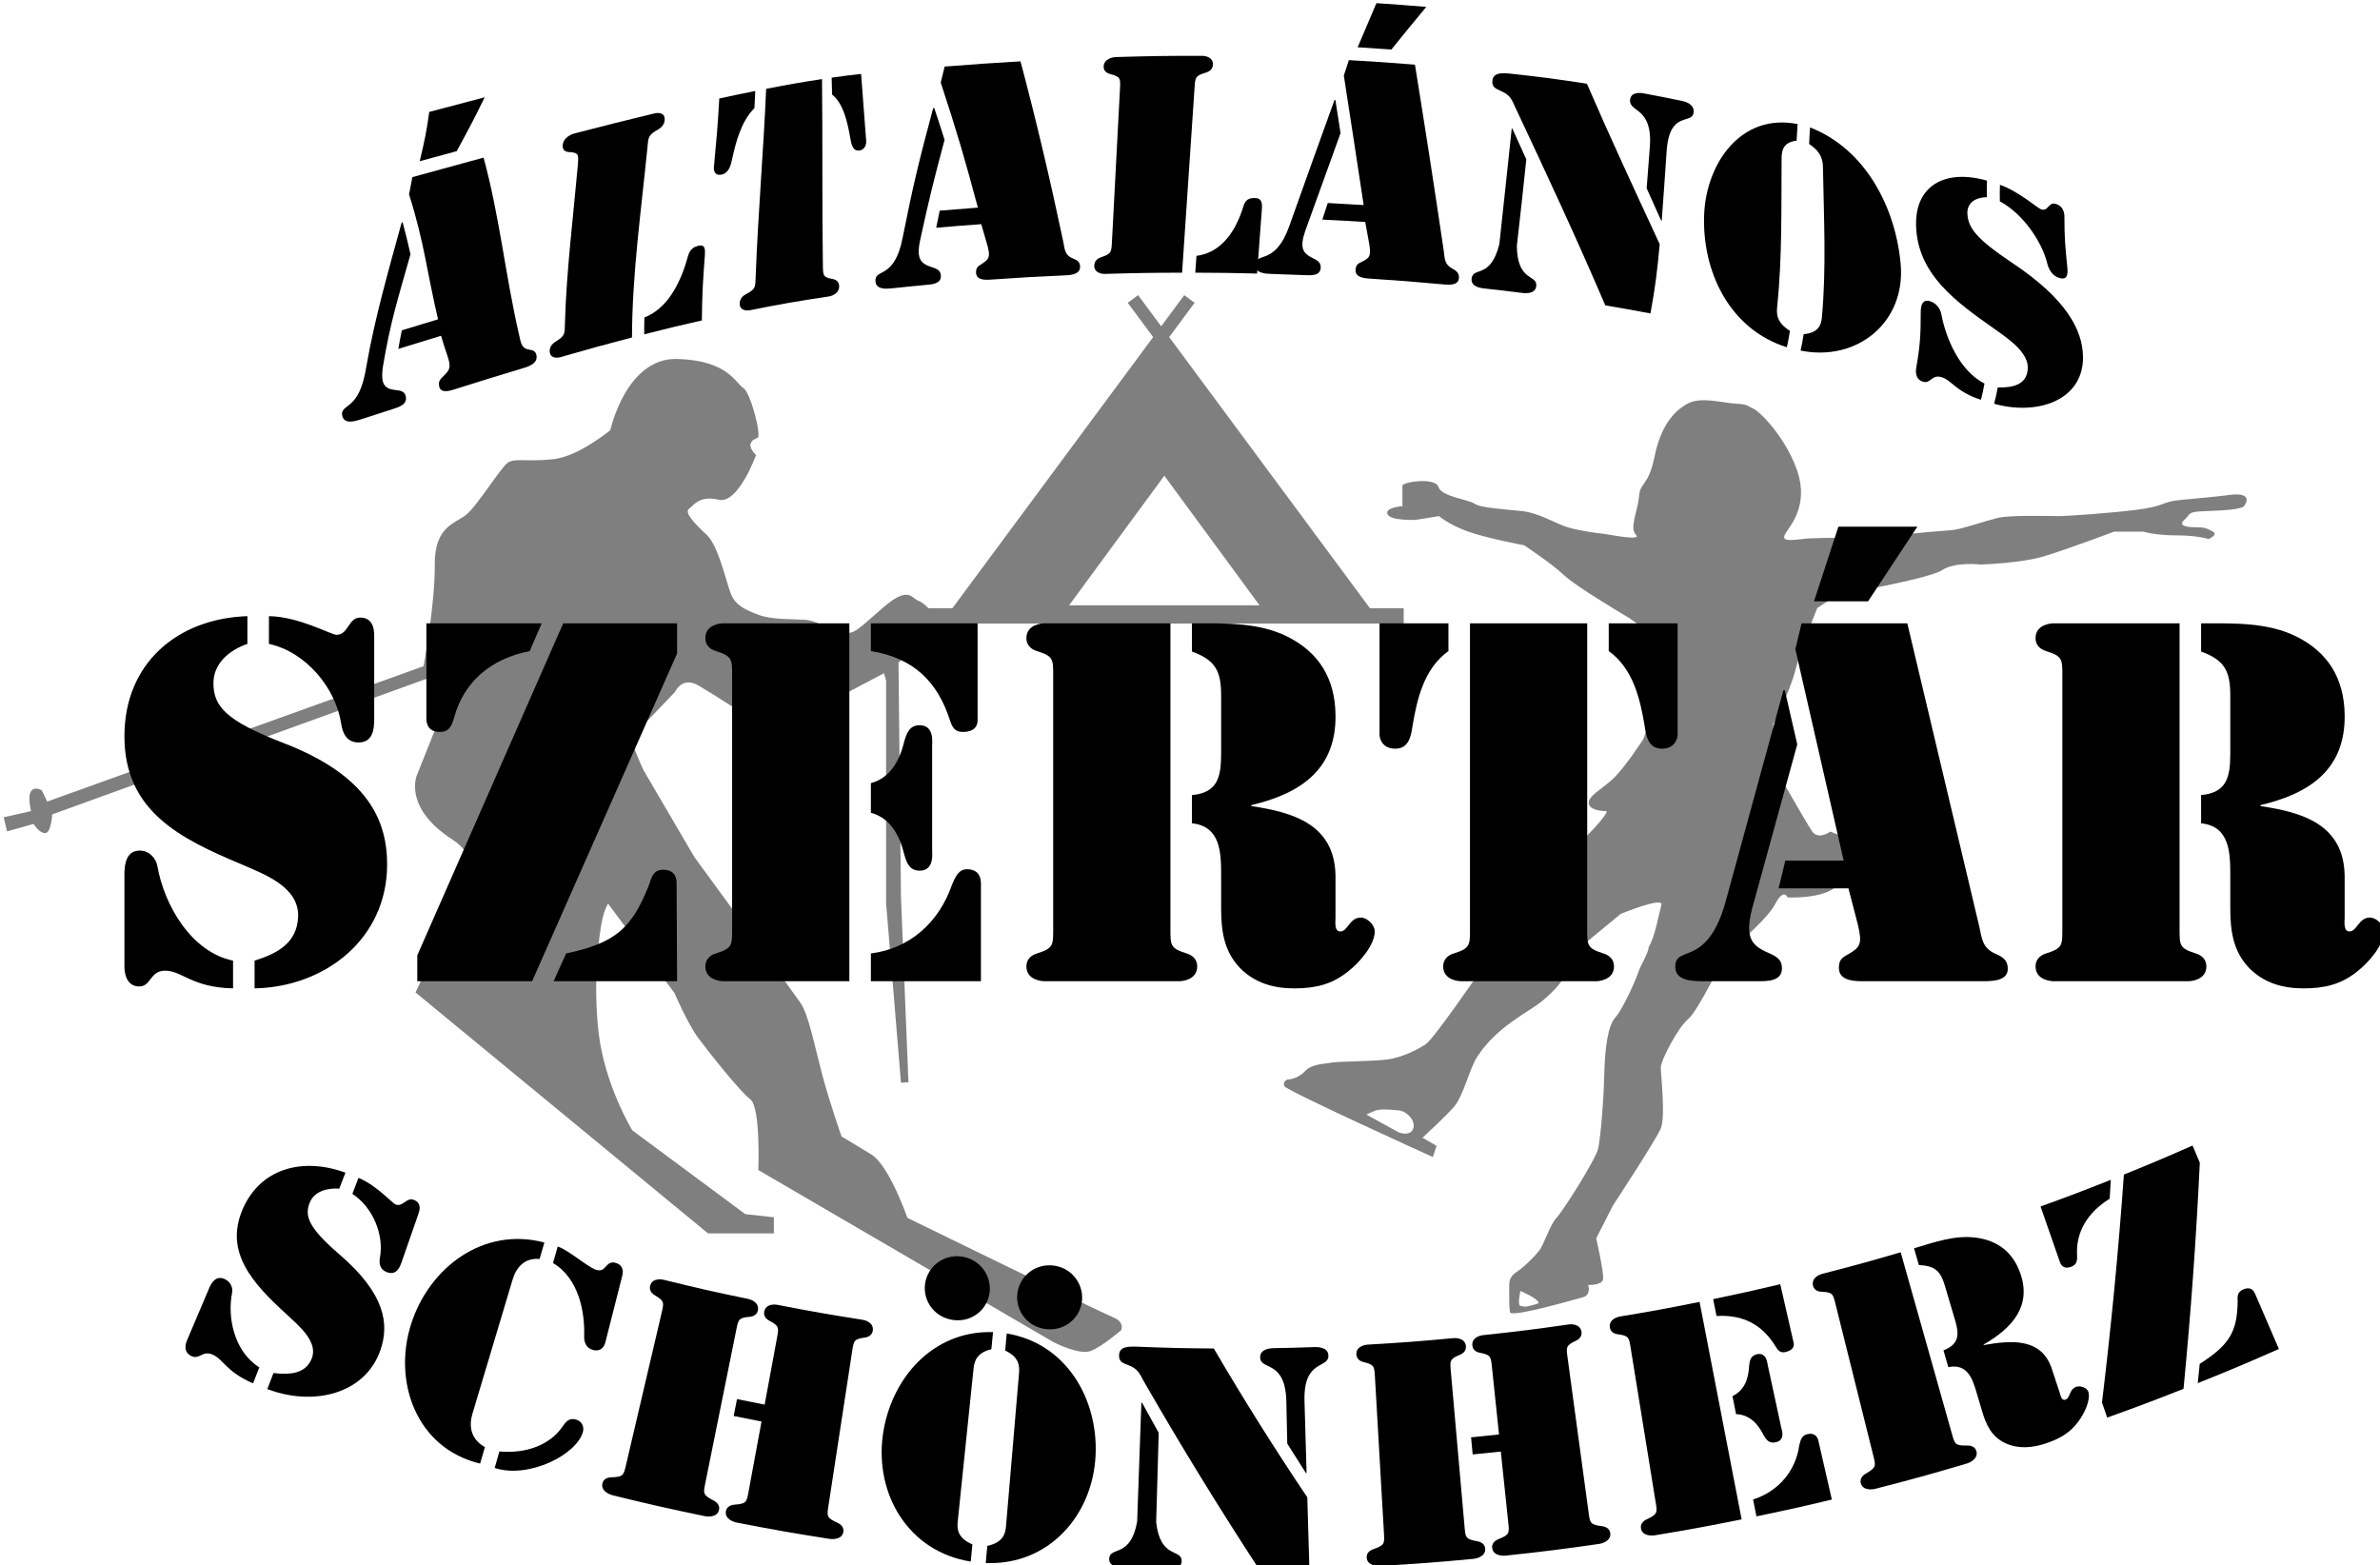 <?xml version="1.0" encoding="UTF-8" standalone="no"?>
<svg width="100%" height="100%" viewBox="0 0 479 315" version="1.1"
    xmlns="http://www.w3.org/2000/svg" xmlns:xlink="http://www.w3.org/1999/xlink"
    xml:space="preserve" xmlns:serif="http://www.serif.com/"
    style="fill-rule:evenodd;clip-rule:evenodd;stroke-linejoin:round;stroke-miterlimit:2;">
    <g id="Általánosszertár" transform="matrix(1,0,0,1,-47,-114)">
        <g transform="matrix(1,0,0,1,354.142,195.663)">
            <path d="M0,181.32C0,181.32 -0.475,181.338 -1.142,181.171C-1.809,181.004 -1.142,178.171 -1.142,178.171C-1.142,178.171 2.233,179.619 2.525,180.504C2.629,180.82 0,181.32 0,181.32M-22.725,145.504C-23.309,147.171 -25.642,146.254 -25.642,146.254L-32.142,142.671C-32.142,142.671 -31.142,142.171 -30.225,141.838C-29.309,141.504 -27.059,141.671 -25.559,141.838C-24.059,142.004 -22.142,143.838 -22.725,145.504M136.733,21.213C140.483,21.088 143.983,20.838 144.483,20.213C144.983,19.588 146.233,17.338 141.483,17.963C136.733,18.588 131.858,18.838 129.983,19.213C128.108,19.588 127.733,20.338 122.733,20.963C117.733,21.588 109.108,22.213 107.233,22.213C105.358,22.213 97.358,21.963 94.858,22.588C92.358,23.213 87.983,24.713 86.233,24.963C84.483,25.213 77.233,25.588 74.108,26.213C70.983,26.838 59.233,26.338 55.483,26.838C51.733,27.338 51.483,26.838 52.358,25.463C53.233,24.088 56.858,19.963 54.608,13.213C52.358,6.463 46.983,1.088 45.733,0.588C44.483,0.088 44.858,-0.287 42.233,-0.412C39.608,-0.537 35.233,-1.912 32.483,-0.412C29.733,1.088 27.108,4.088 25.858,10.213C24.608,16.338 22.983,15.213 22.733,18.213C22.483,21.213 20.733,24.588 22.108,25.963C23.483,27.338 16.483,25.838 15.108,25.713C13.733,25.588 10.483,25.088 8.358,24.463C6.233,23.838 2.608,21.588 -0.767,21.213C-4.142,20.838 -9.142,20.588 -10.392,19.713C-11.642,18.838 -17.017,18.338 -17.642,16.338C-18.267,14.338 -24.892,15.338 -24.892,16.088L-24.892,20.213C-24.892,20.213 -28.517,20.463 -27.892,21.838C-27.267,23.213 -22.142,22.963 -22.142,22.963L-17.517,22.213C-17.517,22.213 -15.517,23.963 -11.642,25.338C-7.767,26.713 -0.392,28.088 -0.392,28.088C-0.392,28.088 5.108,31.713 7.608,34.088C10.108,36.463 20.733,42.713 20.733,42.713L29.733,49.088L23.608,67.088C23.608,67.088 19.733,73.088 17.358,75.213C14.983,77.338 12.608,78.517 12.608,79.927C12.608,81.338 15.108,81.588 16.108,81.588C17.108,81.588 10.858,88.463 9.358,88.838C7.858,89.213 -9.517,114.213 -9.517,114.213C-9.517,114.213 -18.517,127.338 -20.142,128.463C-21.767,129.588 -25.036,131.213 -27.964,131.588C-30.892,131.963 -37.892,131.963 -39.142,132.213C-40.392,132.463 -43.142,132.463 -44.392,133.838C-45.642,135.213 -47.267,135.588 -47.767,135.588C-48.267,135.588 -49.017,136.088 -48.642,136.963C-48.267,137.838 -18.767,151.213 -18.767,151.213L-18.017,148.963L-20.848,147.324C-20.848,147.324 -15.825,142.717 -14.392,140.963C-12.565,138.727 -11.403,133.444 -9.829,131.025C-5.81,124.85 0.438,122.123 3.261,119.791C7.848,116 8.196,113.729 8.196,113.729L12.233,107.9L19.046,102.275C19.046,102.275 27.733,98.713 27.233,100.463C26.733,102.213 25.921,107.025 24.671,108.963C24.671,110.088 22.983,112.713 22.608,113.963C22.233,115.213 19.483,121.463 17.983,123.088C16.483,124.713 15.858,129.213 15.733,134.588C15.608,139.963 14.983,147.463 14.483,149.588C13.983,151.713 7.358,162.213 6.108,163.463C4.858,164.713 3.608,168.838 2.608,170.088C1.608,171.338 -0.517,173.463 -1.892,174.338C-3.267,175.213 -3.392,176.213 -3.392,176.963C-3.392,177.713 -3.486,182.425 -3.142,182.588C-1.777,183.232 9.483,179.963 11.358,179.463C13.233,178.963 12.483,176.963 12.483,176.963C12.483,176.963 15.233,177.088 15.483,175.838C15.733,174.588 14.108,167.588 14.108,167.588L17.483,160.963C17.483,160.963 26.108,147.838 27.108,145.463C28.108,143.088 27.108,134.713 27.108,133.213C27.108,131.713 30.608,125.088 32.608,123.463C34.608,121.838 40.108,110.463 40.108,110.463C40.108,110.463 48.358,103.713 50.108,100.338C51.858,96.963 52.608,98.963 52.608,98.963C52.608,98.963 59.733,99.338 62.483,96.713C65.233,94.088 64.483,86.963 64.483,86.963L61.233,85.713C61.233,85.713 58.858,87.463 57.608,85.713C56.358,83.963 49.733,72.213 49.733,72.213L49.733,64.088C49.733,64.088 52.983,57.963 54.233,53.088C55.483,48.213 58.608,40.713 58.608,40.713L62.608,38.088C62.608,38.088 81.108,34.838 83.733,33.088C86.358,31.338 91.483,31.963 91.483,31.963C91.483,31.963 99.483,31.713 104.108,30.338C108.733,28.963 118.358,25.338 118.358,25.338L124.233,25.338C124.233,25.338 126.483,26.088 130.858,26.088C135.233,26.088 137.358,26.838 137.358,26.838C137.358,26.838 139.358,25.963 138.233,25.338C137.108,24.713 136.608,24.463 134.858,24.463C133.108,24.463 131.108,24.213 132.483,22.963C133.858,21.713 132.983,21.338 136.733,21.213" style="fill:rgb(127,127,127);fill-rule:nonzero;"/>
        </g>
        <g transform="matrix(1,0,0,1,130.625,259.125)">
            <path d="M0,54.625L58.875,103.125L72.125,103.125L72.125,99.875L66.375,99.25L43.625,82.375C43.625,82.375 38.125,73.375 36.875,62.875C35.625,52.375 37,42.875 37.5,40.375C38,37.875 38.75,36.75 38.75,36.75L52.125,54.75C52.125,54.75 54.75,60.875 56.875,63.75C59,66.625 65.25,74.5 67.375,76.125C69.5,77.75 69,90.375 69,90.375L128.375,125C128.375,125 133.625,127.75 136,126.75C138.375,125.75 142,122.625 142,122.625C142,122.625 142.875,121 140.375,120C137.875,119 99,100 99,100C99,100 95.375,89.5 91.75,87.25C88.125,85 85.75,83.625 85.75,83.625C85.75,83.625 83.375,76.875 81.875,71.25C80.375,65.625 79.125,59.125 77.5,56.75C75.875,54.375 56.125,27.375 56.125,27.375L45.875,9.875C45.875,9.875 43,3.75 43.625,3.125C44.25,2.5 52.25,-5.875 52.25,-5.875C52.25,-5.875 53.625,-9.125 57,-7.125C60.375,-5.125 66.75,-1 66.75,-1L83.875,-4.125L94.292,-9.625L94.708,-8.125L94.708,36.625L97.708,72.792L99.208,72.708L97.708,35.542L97.208,-11.792L103.792,-17.292L104.292,-21.458C104.292,-21.458 102.625,-23.708 101.208,-24.208C99.792,-24.708 99.292,-27.375 93.958,-22.708C88.625,-18.042 88.375,-17.625 86.292,-17.708C84.208,-17.792 81.042,-20.208 78.458,-20.375C75.875,-20.542 71.708,-20.375 69.042,-21.375C66.375,-22.375 64.458,-23.296 63.542,-25.419C62.625,-27.542 61.042,-35.208 58.625,-37.458C56.208,-39.708 54.042,-41.958 55.042,-42.708C56.042,-43.458 57.125,-45.458 61.042,-44.542C64.958,-43.625 68.542,-53.542 68.542,-53.542C68.542,-53.542 67.042,-54.958 67.458,-55.875C67.875,-56.792 68.125,-56.542 68.875,-57.042C69.625,-57.542 67.458,-66.125 65.958,-67.042C64.458,-67.958 62.875,-72.625 52.625,-72.875C42.375,-73.125 39.208,-58.542 39.208,-58.542C39.208,-58.542 32.875,-53.292 27.792,-52.708C22.708,-52.125 20.042,-52.958 18.625,-52.042C17.208,-51.125 12.375,-43.208 10.125,-41.458C7.875,-39.708 3.792,-39.125 3.875,-31.375C3.958,-23.625 1.625,-11.042 1.625,-11.042L-74.125,16.208L-75.208,13.958C-75.208,13.958 -76.625,13.042 -77.375,14.125C-78.125,15.208 -77.375,18.125 -77.375,18.125L-82.875,19.375L-82.208,22.208L-76.875,20.708C-76.875,20.708 -75.625,22.708 -74.458,22.542C-73.292,22.375 -73.125,18.792 -73.125,18.792L2.542,-8.625L4.125,-3.792L3.875,1.875L0.292,10.875C0.292,10.875 -2.625,17.375 7.458,23.875C17.542,30.375 4.958,44.042 4.958,44.042L0,54.625Z" style="fill:rgb(127,127,127);fill-rule:nonzero;"/>
        </g>
        <g transform="matrix(1,0,0,1,262.166,177.07)">
            <path d="M0,58.764L19.167,32.676L38.333,58.764L0,58.764ZM60.549,59.347L20.146,4.78L25.256,-2.121L23.175,-3.662L18.535,2.604L18.532,2.6L18.531,2.602L13.889,-3.667L11.808,-2.126L16.92,4.778L-23.485,59.347L-30.28,59.347L-30.28,62.431L67.345,62.431L67.345,59.347L60.549,59.347Z" style="fill:rgb(127,127,127);fill-rule:nonzero;"/>
        </g>
        <g transform="matrix(1,0,0,1,144.547,199.414)">
            <path d="M0,-65.831C-2.074,-61.579 -3.218,-59.405 -5.633,-54.991C-8.58,-54.192 -10.069,-53.786 -13.076,-52.963C-12.101,-57.013 -11.691,-59.006 -11.158,-62.886C-6.62,-64.092 -4.385,-64.683 0,-65.831M-8.777,-17.835C-12.195,-16.792 -13.915,-16.262 -17.38,-15.19C-17.122,-16.678 -16.977,-17.427 -16.668,-18.93C-13.737,-19.825 -12.281,-20.268 -9.386,-21.143C-11.716,-31.1 -12.104,-36.389 -15.219,-46.292C-14.936,-47.687 -14.802,-48.382 -14.556,-49.763C-8.714,-51.377 -5.843,-52.167 -0.225,-53.69C2.996,-41.928 4.19,-29.786 6.948,-17.922C7.298,-16.369 7.401,-15.279 8.983,-15.04C9.775,-14.921 10.394,-14.69 10.451,-13.649C10.536,-12.087 8.575,-11.563 7.532,-11.249C2.067,-9.607 -0.672,-8.754 -6.193,-7.012C-7.302,-6.662 -8.953,-6.258 -9.174,-7.746C-9.311,-8.662 -9.005,-9.059 -8.318,-9.693C-6.95,-11.021 -6.778,-11.489 -7.437,-13.623C-8.009,-15.292 -8.274,-16.136 -8.777,-17.835M-14.932,-34.238C-17.496,-25.153 -18.999,-20.519 -20.459,-11.742C-21.064,-7.842 -19.997,-7.146 -17.907,-6.903C-16.924,-6.791 -16.081,-6.698 -15.866,-5.559C-15.565,-3.964 -17.349,-3.451 -18.474,-3.088C-21.062,-2.254 -22.361,-1.833 -24.973,-0.987C-26.109,-0.619 -28.207,0 -28.64,-1.637C-28.998,-2.992 -27.967,-3.256 -26.838,-4.296C-25.751,-5.299 -24.534,-7.108 -23.811,-11.669C-22.117,-21.428 -19.325,-31.084 -16.71,-40.624C-16.633,-40.646 -16.594,-40.657 -16.517,-40.679C-15.823,-38.116 -15.52,-36.823 -14.932,-34.238" style="fill-rule:nonzero;"/>
        </g>
        <g transform="matrix(1,0,0,1,176.693,144.9)">
            <path d="M0,33.005C4.479,31.225 7.157,26.524 8.76,20.697C9.141,19.318 9.832,18.804 10.979,18.542C12.234,18.255 12.249,19.369 12.165,20.502C11.768,25.796 11.609,28.428 11.567,33.595C6.909,34.648 4.592,35.209 -0.034,36.388C-0.04,35.042 -0.033,34.365 0,33.005M-2.499,37.024C-8.282,38.531 -11.163,39.332 -16.941,41.001C-17.16,41.064 -18.991,41.48 -19.059,39.798C-19.092,38.986 -18.605,38.316 -17.889,37.874C-15.961,36.673 -16.035,36.347 -15.994,34.161C-15.686,23.564 -14.348,12.987 -13.407,2.436C-13.24,0.195 -13.16,-0.183 -15.207,-0.3C-15.967,-0.338 -16.479,-0.739 -16.446,-1.579C-16.379,-3.321 -14.408,-3.952 -14.169,-4.014C-7.408,-5.765 -4.134,-6.591 2.152,-8.103C2.374,-8.156 4.197,-8.475 4.08,-6.74C4.023,-5.903 3.489,-5.245 2.753,-4.833C0.771,-3.707 0.8,-3.358 0.603,-1.127C-0.659,11.569 -2.462,24.241 -2.499,37.024" style="fill-rule:nonzero;"/>
        </g>
        <g transform="matrix(1,0,0,1,221.332,163.198)">
            <path d="M0,-20.771C0.018,-20.538 -0.008,-19.073 -1.407,-18.903C-2.712,-18.744 -3.021,-20.229 -3.217,-21.496C-3.768,-24.541 -4.545,-28.329 -6.867,-30.171C-6.899,-31.531 -6.916,-32.209 -6.953,-33.567C-4.498,-33.918 -3.312,-34.069 -1.027,-34.318C-0.604,-28.903 -0.403,-26.192 0,-20.771M-20.137,-31.317C-15.412,-32.233 -13.157,-32.63 -8.892,-33.28C-8.75,-20.822 -8.899,-8.363 -8.721,4.095C-8.683,6.259 -8.734,6.611 -6.745,6.961C-6.006,7.086 -5.478,7.538 -5.444,8.353C-5.374,10.04 -7.25,10.43 -7.479,10.464C-13.93,11.428 -17.109,11.991 -23.418,13.246C-23.642,13.29 -25.485,13.547 -25.458,11.853C-25.446,11.035 -24.934,10.404 -24.208,10.024C-22.255,8.988 -22.312,8.655 -22.244,6.479C-21.775,-6.134 -20.675,-18.708 -20.137,-31.317M-29.57,-29.37C-26.6,-30.017 -25.149,-30.321 -22.325,-30.886C-22.383,-29.513 -22.417,-28.824 -22.492,-27.446C-25.184,-24.732 -26.217,-20.624 -26.95,-17.348C-27.216,-15.997 -27.61,-14.384 -29.085,-14.064C-30.665,-13.721 -30.687,-15.185 -30.664,-15.426C-30.139,-21.029 -29.875,-23.833 -29.57,-29.37" style="fill-rule:nonzero;"/>
        </g>
        <g transform="matrix(1,0,0,1,244.484,139.562)">
            <path d="M0,19.556C-3.604,19.818 -5.415,19.962 -9.063,20.279C-8.786,18.902 -8.645,18.213 -8.357,16.836C-5.264,16.573 -3.729,16.451 -0.676,16.227C-3.381,6.128 -4.852,1.091 -8.153,-8.952C-7.841,-10.236 -7.683,-10.879 -7.363,-12.163C-1.07,-12.655 1.97,-12.866 7.902,-13.216C11.107,-1.185 13.947,10.942 16.519,23.123C16.822,24.74 16.844,25.843 18.48,26.474C19.299,26.789 19.935,27.173 19.891,28.223C19.824,29.798 17.702,29.825 16.58,29.874C10.701,30.136 7.761,30.305 1.88,30.719C0.7,30.803 -1.015,30.814 -1.045,29.302C-1.063,28.371 -0.712,28.054 0.06,27.589C1.602,26.602 1.848,26.18 1.278,23.949C0.775,22.191 0.52,21.312 0,19.556M-7.377,2.586C-9.565,10.737 -10.574,14.814 -12.335,22.966C-13.074,26.596 -12.122,27.497 -10.024,28.183C-9.037,28.502 -8.181,28.777 -8.121,29.938C-8.036,31.564 -9.928,31.675 -11.109,31.785C-13.825,32.04 -15.208,32.174 -17.891,32.462C-19.058,32.587 -21.152,32.772 -21.287,31.089C-21.398,29.697 -20.402,29.642 -19.229,28.861C-18.098,28.108 -16.651,26.595 -15.835,22.364C-13.755,11.894 -12.485,6.656 -9.667,-3.816C-9.584,-3.823 -9.542,-3.826 -9.459,-3.833C-8.604,-1.268 -8.188,0.016 -7.377,2.586" style="fill-rule:nonzero;"/>
        </g>
        <g transform="matrix(1,0,0,1,287.797,128.863)">
            <path d="M0,36.637C4.831,36.009 7.84,31.983 9.478,26.583C9.867,25.306 10.604,24.969 11.847,24.998C13.208,25.031 13.246,26.143 13.165,27.251C12.783,32.428 12.591,35.016 12.209,40.193C7.233,40.069 4.745,40.035 -0.233,40.021C-0.14,38.668 -0.093,37.991 0,36.637M-2.888,40.021C-9.118,40.033 -12.233,40.082 -18.466,40.268C-18.702,40.275 -20.644,40.22 -20.564,38.528C-20.526,37.712 -19.967,37.168 -19.184,36.91C-17.076,36.204 -17.115,35.859 -17.001,33.7C-16.467,23.508 -15.932,13.316 -15.397,3.124C-15.284,0.965 -15.195,0.608 -17.364,0.035C-18.17,-0.172 -18.714,-0.678 -18.675,-1.495C-18.595,-3.187 -16.502,-3.37 -16.25,-3.378C-9.116,-3.59 -5.652,-3.638 1.205,-3.628C1.447,-3.628 3.433,-3.504 3.316,-1.811C3.259,-0.994 2.681,-0.472 1.88,-0.242C-0.277,0.393 -0.243,0.748 -0.388,2.907C-1.221,15.278 -2.055,27.649 -2.888,40.021" style="fill-rule:nonzero;"/>
        </g>
        <g transform="matrix(1,0,0,1,334.054,170.829)">
            <path d="M0,-55.442C-2.841,-52.028 -4.241,-50.313 -7.021,-46.865C-9.75,-47.061 -11.106,-47.15 -13.813,-47.313C-12.308,-50.87 -11.553,-52.646 -10.034,-56.193C-6.056,-55.929 -4.056,-55.778 0,-55.442M-12.282,-12.148C-15.739,-12.367 -17.465,-12.463 -20.917,-12.629C-20.481,-13.964 -20.265,-14.631 -19.829,-15.965C-16.941,-15.821 -15.498,-15.739 -12.604,-15.558C-14.181,-25.989 -14.982,-31.204 -16.595,-41.628C-16.187,-42.867 -15.983,-43.487 -15.575,-44.727C-10.296,-44.426 -7.648,-44.243 -2.277,-43.816C-0.27,-31.344 1.678,-18.863 3.513,-6.365C3.718,-4.709 3.675,-3.604 5.263,-2.752C6.058,-2.325 6.666,-1.857 6.564,-0.814C6.411,0.751 4.3,0.491 3.182,0.389C-2.679,-0.147 -5.61,-0.376 -11.476,-0.758C-12.653,-0.835 -14.352,-1.055 -14.231,-2.567C-14.158,-3.497 -13.781,-3.767 -12.981,-4.127C-11.379,-4.903 -11.109,-5.292 -11.458,-7.594C-11.786,-9.416 -11.951,-10.326 -12.282,-12.148M-17.254,-30.032C-20.105,-22.192 -21.522,-18.262 -24.348,-10.387C-25.562,-6.875 -24.812,-5.853 -22.872,-4.89C-21.96,-4.44 -21.162,-4.051 -21.251,-2.887C-21.377,-1.257 -23.258,-1.402 -24.436,-1.452C-27.146,-1.566 -28.503,-1.614 -31.214,-1.696C-32.394,-1.731 -34.512,-1.843 -34.387,-3.533C-34.284,-4.933 -33.268,-4.844 -31.939,-5.455C-30.658,-6.045 -28.96,-7.351 -27.526,-11.446C-23.922,-21.575 -22.113,-26.627 -18.471,-36.701C-18.399,-36.698 -18.363,-36.696 -18.292,-36.692C-17.876,-34.028 -17.668,-32.696 -17.254,-30.032" style="fill-rule:nonzero;"/>
        </g>
        <g transform="matrix(1,0,0,1,379.039,161.926)">
            <path d="M0,-18.249C0.665,-26.527 -4.259,-25.208 -3.966,-27.866C-3.787,-29.484 -1.85,-29.25 -1.271,-29.142C1.881,-28.555 3.443,-28.246 6.549,-27.6C7.119,-27.481 8.979,-26.967 8.828,-25.349C8.58,-22.692 4,-25.87 3.396,-17.591C2.985,-11.963 2.844,-9.144 2.402,-3.519C2.354,-3.528 2.329,-3.532 2.28,-3.542C1.114,-6.14 0.527,-7.437 -0.631,-10.026C-0.38,-13.315 -0.264,-14.961 0,-18.249M1.994,1.224C1.466,6.818 1.15,9.611 0.132,15.163C-3.516,14.475 -5.336,14.148 -8.961,13.535C-14.673,0.169 -20.797,-12.977 -26.98,-26.13C-27.791,-27.864 -28.002,-28.771 -29.987,-29.624C-31.01,-30.084 -31.812,-30.399 -31.682,-31.674C-31.505,-33.412 -29.608,-33.217 -28.294,-33.132C-21.891,-32.433 -18.776,-32.019 -12.657,-31.078C-7.966,-20.223 -2.977,-9.505 1.994,1.224M-27.789,-22.062C-27.74,-22.056 -27.715,-22.054 -27.666,-22.048C-26.536,-19.575 -25.976,-18.336 -24.853,-15.852C-25.595,-8.859 -25.956,-5.362 -26.764,1.626C-26.629,8.975 -22.52,7.222 -22.86,9.704C-23.107,11.493 -25.549,11.052 -26.204,10.969C-28.926,10.622 -30.28,10.462 -32.974,10.169C-33.622,10.099 -36.047,9.964 -35.864,8.168C-35.611,5.678 -32.052,8.336 -30.282,1.211C-29.254,-8.096 -28.779,-12.752 -27.789,-22.062" style="fill-rule:nonzero;"/>
        </g>
        <g transform="matrix(1,0,0,1,410.008,142.298)">
            <path d="M0,38.957C3.039,38.693 3.519,37.044 3.666,35.609C4.578,25.694 4.062,15.57 3.889,5.635C3.894,4.187 3.699,2.385 1.102,0.692C1.155,-0.647 1.189,-1.316 1.283,-2.653C12.505,1.714 18.51,13.542 19.521,24.858C20.565,36.566 10.768,44.571 -0.621,42.265C-0.338,40.944 -0.215,40.283 0,38.957M-1.422,0.019C-4.103,0.304 -4.406,1.987 -4.443,3.435C-4.521,13.389 -4.304,23.494 -5.326,33.412C-5.488,34.849 -5.487,36.62 -2.761,38.286C-2.977,39.613 -3.1,40.275 -3.381,41.596C-15.007,37.945 -20.472,26.252 -20.031,14.908C-19.639,4.765 -12.757,-5.614 -1.224,-3.327C-1.322,-1.991 -1.361,-1.321 -1.422,0.019" style="fill-rule:nonzero;"/>
        </g>
        <g transform="matrix(1,0,0,1,463.071,177.836)">
            <path d="M0,-10.033C0.134,-8.711 0.054,-7.352 -1.669,-7.909C-3.095,-8.371 -3.749,-9.636 -4.048,-10.845C-5.144,-15.317 -9.019,-20.874 -13.58,-23.313C-13.604,-24.643 -13.602,-25.307 -13.56,-26.632C-9.889,-25.387 -5.953,-21.923 -5.3,-21.709C-3.756,-21.205 -3.837,-23.295 -2.277,-22.783C-0.418,-22.175 -0.582,-20.28 -0.583,-19.824C-0.584,-15.928 -0.398,-13.964 0,-10.033M-29.502,-0.94C-29.5,-2.149 -29.3,-3.699 -27.627,-3.215C-26.433,-2.87 -25.565,-1.702 -25.372,-0.671C-24.471,4.18 -21.725,10.782 -16.677,13.363C-16.908,14.674 -17.048,15.326 -17.387,16.628C-22.495,14.977 -23.214,12.683 -25.373,12.062C-27.292,11.51 -27.51,13.427 -29.013,13.002C-30.875,12.475 -30.443,10.383 -30.394,10.1C-29.615,5.72 -29.51,3.506 -29.502,-0.94M-16.195,-24.153C-18.386,-24.112 -20.254,-23.103 -20.107,-20.737C-19.931,-17.909 -18.23,-15.697 -10.944,-10.828C-0.118,-3.593 3.043,2.627 3.153,7.874C3.338,16.714 -5.991,19.896 -14.734,17.427C-14.388,16.128 -14.245,15.475 -14.008,14.166C-11.015,14.18 -8.31,13.688 -7.972,10.607C-7.584,7.074 -12.101,4.206 -14.991,2.132C-22.577,-3.194 -29.734,-8.506 -30.402,-17.606C-31.049,-26.417 -24.7,-29.929 -16.174,-27.475C-16.216,-26.149 -16.218,-25.484 -16.195,-24.153" style="fill-rule:nonzero;"/>
        </g>
        <g transform="matrix(1,0,0,1,122.312,292.133)">
            <path d="M0,-33.32C0,-31.105 -0.385,-28.697 -3.178,-28.697C-5.489,-28.697 -6.355,-30.527 -6.645,-32.453C-7.704,-39.579 -13.674,-46.898 -21.186,-48.535L-21.186,-54.12C-15.119,-54.024 -8.667,-50.364 -7.607,-50.364C-5.104,-50.364 -5.296,-53.831 -2.792,-53.831C0.193,-53.831 0,-50.557 0,-49.787L0,-33.32ZM-50.268,-2.216C-50.268,-4.238 -49.882,-6.934 -47.186,-6.934C-45.26,-6.934 -43.912,-5.393 -43.623,-3.756C-42.275,3.948 -36.882,13.481 -28.408,15.215L-28.408,20.8C-36.786,20.607 -38.616,17.237 -42.082,17.237C-45.164,17.237 -44.875,20.414 -47.282,20.414C-50.268,20.414 -50.268,16.851 -50.268,16.37L-50.268,-2.216ZM-25.519,-48.535C-29.178,-47.283 -32.356,-44.587 -32.356,-40.638C-32.356,-35.92 -29.756,-33.031 -18.296,-28.601C-1.252,-22.053 2.6,-13.001 2.6,-4.141C2.6,10.785 -9.822,20.511 -24.075,20.8L-24.075,15.215C-19.452,13.77 -15.504,11.651 -15.312,6.355C-15.119,0.288 -22.245,-2.216 -26.867,-4.238C-39,-9.341 -50.268,-14.831 -50.268,-29.949C-50.268,-44.587 -39.675,-53.639 -25.519,-54.12L-25.519,-48.535Z" style="fill-rule:nonzero;"/>
        </g>
        <g transform="matrix(1,0,0,1,183.272,239.458)">
            <path d="M0,72.031L-24.845,72.031L-22.341,66.446C-12.326,64.327 -9.052,61.342 -5.585,52.483C-5.104,50.845 -4.623,49.594 -2.793,49.594C-0.097,49.594 -0.097,51.808 -0.097,52.386L0,72.031ZM-50.46,0L-27.252,0L-29.66,5.585C-37.557,7.126 -42.949,11.844 -44.875,18.97C-45.356,20.608 -45.838,21.86 -47.764,21.86C-50.46,21.86 -50.46,19.645 -50.46,19.067L-50.46,0ZM0,6.067L-29.179,72.031L-52.29,72.031L-52.29,66.831L-22.919,0L0,0L0,6.067Z" style="fill-rule:nonzero;"/>
        </g>
        <g transform="matrix(1,0,0,1,222.274,245.042)">
            <path d="M0,60.861C7.8,59.898 13.771,54.602 16.371,46.898C17.044,45.453 17.623,43.913 19.356,43.913C22.437,43.913 22.148,46.801 22.148,47.187L22.148,66.446L0,66.446L0,60.861ZM0,26.579C4.044,25.52 5.874,21.764 6.741,18.105C7.222,16.467 7.8,14.927 9.822,14.927C12.808,14.927 12.326,18.394 12.326,19.164L12.326,39.965C12.326,40.735 12.808,44.201 9.822,44.201C7.8,44.201 7.222,42.661 6.741,41.024C5.874,37.364 4.044,33.609 0,32.549L0,26.579ZM0,-5.585L21.475,-5.585L21.475,13.964C21.475,14.445 21.378,16.275 18.489,16.275C16.852,16.275 16.371,15.312 15.889,13.868C13.385,6.068 8.474,1.349 0,0.001L0,-5.585ZM-29.756,-5.585L-4.333,-5.585L-4.333,66.446L-29.756,66.446C-30.142,66.446 -33.319,66.254 -33.319,63.461C-33.319,62.113 -32.453,61.246 -31.201,60.861C-27.83,59.802 -27.927,59.224 -27.927,55.661L-27.927,5.201C-27.927,1.638 -27.83,1.06 -31.201,0.001C-32.453,-0.385 -33.319,-1.251 -33.319,-2.599C-33.319,-5.392 -30.142,-5.585 -29.756,-5.585" style="fill-rule:nonzero;"/>
        </g>
        <g transform="matrix(1,0,0,1,286.893,312.741)">
            <path d="M0,-73.284L0.481,-73.284C6.741,-73.284 13.29,-73.476 19.067,-70.684C25.519,-67.506 28.793,-62.209 28.89,-54.891C29.083,-43.817 21.764,-39.002 11.941,-36.69L11.941,-36.498C20.512,-35.246 28.697,-32.742 28.89,-22.534L28.89,-14.06C28.89,-13.194 28.601,-11.268 29.853,-11.268C31.393,-11.268 31.682,-14.06 33.994,-14.06C35.246,-14.06 36.787,-12.616 36.787,-11.268C36.787,-8.475 33.608,-4.912 31.49,-3.275C28.215,-0.578 24.749,0.192 20.608,0.192C16.467,0.192 12.711,-0.867 9.726,-3.853C6.355,-7.32 5.874,-11.556 5.874,-16.083L5.874,-22.631C5.874,-27.061 5.778,-32.453 0,-33.031L0,-38.713C5.2,-39.194 5.874,-42.372 5.874,-47.091L5.874,-58.743C5.874,-63.558 4.815,-65.869 0,-67.602L0,-73.284ZM-27.927,-62.498C-27.927,-66.061 -27.831,-66.639 -31.201,-67.699C-32.453,-68.084 -33.319,-68.951 -33.319,-70.299C-33.319,-73.091 -30.142,-73.284 -29.756,-73.284L-4.333,-73.284L-4.333,-12.038C-4.333,-8.475 -4.43,-7.897 -1.06,-6.838C0.192,-6.453 1.059,-5.586 1.059,-4.238C1.059,-1.445 -2.119,-1.253 -2.504,-1.253L-29.756,-1.253C-30.142,-1.253 -33.319,-1.445 -33.319,-4.238C-33.319,-5.586 -32.453,-6.453 -31.201,-6.838C-27.831,-7.897 -27.927,-8.475 -27.927,-12.038L-27.927,-62.498Z" style="fill-rule:nonzero;"/>
        </g>
        <g transform="matrix(1,0,0,1,384.641,289.052)">
            <path d="M0,-27.157C0,-26.772 -0.289,-24.364 -3.178,-24.364C-5.874,-24.364 -6.355,-26.868 -6.645,-28.987C-7.511,-34.09 -8.859,-40.446 -13.867,-44.009L-13.867,-49.594L0,-49.594L0,-27.157ZM-41.793,-49.594L-18.2,-49.594L-18.2,11.652C-18.2,15.215 -18.297,15.792 -14.926,16.851C-13.674,17.237 -12.808,18.103 -12.808,19.451C-12.808,22.244 -15.985,22.437 -16.371,22.437L-43.623,22.437C-44.008,22.437 -47.187,22.244 -47.187,19.451C-47.187,18.103 -46.319,17.237 -45.067,16.851C-41.697,15.792 -41.793,15.215 -41.793,11.652L-41.793,-49.594ZM-59.994,-49.594L-46.127,-49.594L-46.127,-44.009C-51.135,-40.446 -52.482,-34.09 -53.35,-28.987C-53.638,-26.868 -54.119,-24.364 -56.815,-24.364C-59.705,-24.364 -59.994,-26.772 -59.994,-27.157L-59.994,-49.594Z" style="fill-rule:nonzero;"/>
        </g>
        <g transform="matrix(1,0,0,1,432.888,311.585)">
            <path d="M0,-91.58L-9.918,-76.558L-20.8,-76.558L-15.889,-91.58L0,-91.58ZM-13.866,-18.778L-27.926,-18.778L-26.578,-24.364L-14.829,-24.364L-24.556,-66.928L-23.304,-72.128L-2.021,-72.128L12.423,-11.267C13.001,-8.571 13.097,-6.741 15.793,-5.585C17.142,-5.008 18.201,-4.334 18.201,-2.601C18.201,0 14.734,-0.097 12.904,-0.097L-11.074,-0.097C-13,-0.097 -15.792,-0.289 -15.792,-2.793C-15.792,-4.334 -15.215,-4.815 -13.963,-5.489C-11.459,-6.934 -11.074,-7.608 -11.94,-11.364L-13.866,-18.778ZM-24.17,-47.764L-33.223,-14.83C-34.764,-8.956 -33.415,-7.319 -30.141,-5.874C-28.601,-5.201 -27.252,-4.622 -27.252,-2.697C-27.252,0 -30.333,-0.097 -32.26,-0.097L-43.334,-0.097C-45.26,-0.097 -48.727,-0.193 -48.727,-2.986C-48.727,-5.297 -47.09,-5.201 -44.971,-6.26C-42.948,-7.319 -40.349,-9.534 -38.519,-16.371L-26.963,-58.646L-26.674,-58.646L-24.17,-47.764Z" style="fill-rule:nonzero;"/>
        </g>
        <g transform="matrix(1,0,0,1,489.995,312.741)">
            <path d="M0,-73.284L0.481,-73.284C6.741,-73.284 13.289,-73.476 19.067,-70.684C25.52,-67.506 28.794,-62.209 28.89,-54.891C29.082,-43.817 21.764,-39.002 11.941,-36.69L11.941,-36.498C20.512,-35.246 28.697,-32.742 28.89,-22.534L28.89,-14.06C28.89,-13.194 28.601,-11.268 29.853,-11.268C31.394,-11.268 31.683,-14.06 33.993,-14.06C35.245,-14.06 36.786,-12.616 36.786,-11.268C36.786,-8.475 33.608,-4.912 31.49,-3.275C28.216,-0.578 24.749,0.192 20.608,0.192C16.468,0.192 12.712,-0.867 9.727,-3.853C6.356,-7.32 5.874,-11.556 5.874,-16.083L5.874,-22.631C5.874,-27.061 5.778,-32.453 0,-33.031L0,-38.713C5.2,-39.194 5.874,-42.372 5.874,-47.091L5.874,-58.743C5.874,-63.558 4.815,-65.869 0,-67.602L0,-73.284ZM-27.926,-62.498C-27.926,-66.061 -27.83,-66.639 -31.2,-67.699C-32.452,-68.084 -33.319,-68.951 -33.319,-70.299C-33.319,-73.091 -30.141,-73.284 -29.756,-73.284L-4.333,-73.284L-4.333,-12.038C-4.333,-8.475 -4.43,-7.897 -1.059,-6.838C0.193,-6.453 1.06,-5.586 1.06,-4.238C1.06,-1.445 -2.118,-1.253 -2.504,-1.253L-29.756,-1.253C-30.141,-1.253 -33.319,-1.445 -33.319,-4.238C-33.319,-5.586 -32.452,-6.453 -31.2,-6.838C-27.83,-7.897 -27.926,-8.475 -27.926,-12.038L-27.926,-62.498Z" style="fill-rule:nonzero;"/>
        </g>
        <g transform="matrix(1,0,0,1,127.811,375.956)">
            <path d="M0,-7.87C-0.45,-6.578 -1.183,-5.256 -2.941,-5.901C-4.396,-6.435 -4.56,-7.705 -4.339,-8.893C-3.518,-13.286 -5.663,-18.907 -9.888,-21.663C-9.398,-22.953 -9.153,-23.599 -8.663,-24.889C-5.007,-23.382 -1.846,-19.776 -1.198,-19.534C0.335,-18.961 0.936,-21.023 2.464,-20.463C4.286,-19.796 3.504,-17.931 3.348,-17.482C2.009,-13.637 1.339,-11.715 0,-7.87M-38.707,-2.706C-38.219,-3.855 -37.325,-5.277 -35.613,-4.53C-34.39,-3.997 -33.897,-2.749 -34.1,-1.736C-35.06,3.03 -33.797,9.997 -28.622,13.256C-29.124,14.541 -29.375,15.184 -29.877,16.469C-35.371,14.109 -35.783,11.647 -38.052,10.675C-40.068,9.812 -40.633,11.704 -42.211,11.016C-44.167,10.162 -43.306,8.132 -43.19,7.859C-41.397,3.633 -40.5,1.52 -38.707,-2.706M-12.53,-22.716C-15.039,-22.89 -17.589,-22.142 -18.489,-19.875C-19.564,-17.165 -18.665,-14.791 -12.453,-9.439C-3.221,-1.485 -2.459,4.591 -4.242,9.77C-7.247,18.492 -17.512,21.227 -27.011,17.624C-26.517,16.336 -26.269,15.692 -25.774,14.403C-22.413,14.785 -19.349,14.552 -18.096,11.537C-16.661,8.084 -20.742,4.827 -23.259,2.463C-29.912,-3.623 -35.663,-9.877 -32.016,-18.472C-28.484,-26.792 -19.958,-29.097 -11.287,-25.934C-11.784,-24.647 -12.033,-24.003 -12.53,-22.716" style="fill-rule:nonzero;"/>
        </g>
        <g transform="matrix(1,0,0,1,162.906,372.815)">
            <path d="M0,26.893C1.214,27.219 1.694,28.345 1.42,29.367C0.17,34.021 -9.622,38.877 -16.344,36.64C-15.966,35.31 -15.776,34.646 -15.398,33.317C-10.129,33.821 -5.123,32.045 -2.593,28.166C-1.952,27.291 -1.343,26.533 0,26.893M-3.661,-7.927C-1.469,-7.216 2.532,-3.662 4.097,-3.23C5,-2.981 5.453,-3.228 6.01,-3.879C6.567,-4.529 7.106,-4.877 7.946,-4.651C9.866,-4.135 9.412,-2.349 9.338,-2.061C7.977,3.298 7.296,5.976 5.934,11.335C5.861,11.623 5.405,13.418 3.415,12.883C2.109,12.532 1.621,11.348 1.662,10.185C1.839,5.231 0.574,-1.519 -4.606,-4.605C-4.229,-5.934 -4.04,-6.598 -3.661,-7.927M-19.279,35.762C-32.162,32.678 -36.85,19.248 -33.173,7.704C-29.528,-3.739 -18.562,-11.984 -6.345,-8.73C-6.73,-7.403 -6.923,-6.739 -7.309,-5.413C-10.356,-5.711 -12.018,-3.681 -12.735,-1.285C-15.435,7.728 -18.133,16.742 -20.833,25.755C-21.55,28.151 -21.223,30.819 -18.314,32.445C-18.7,33.772 -18.893,34.435 -19.279,35.762" style="fill-rule:nonzero;"/>
        </g>
        <g transform="matrix(1,0,0,1,200.266,395.028)">
            <path d="M0,5.08C-2.244,4.649 -3.365,4.427 -5.604,3.97C-5.338,2.613 -5.205,1.934 -4.939,0.578C-2.714,1.032 -1.601,1.252 0.628,1.68L3.087,-11.626C3.488,-13.795 3.61,-14.13 1.589,-15.195C0.838,-15.586 0.389,-16.223 0.546,-17.043C0.872,-18.741 2.901,-18.462 3.144,-18.414C10.028,-17.074 13.48,-16.468 20.396,-15.383C20.641,-15.344 22.641,-14.916 22.391,-13.205C22.27,-12.378 21.639,-11.931 20.804,-11.819C18.553,-11.504 18.558,-11.147 18.224,-8.966C16.646,1.327 15.067,11.621 13.488,21.914C13.154,24.094 13.03,24.442 15.25,25.45C16.075,25.819 16.594,26.439 16.473,27.266C16.223,28.976 14.007,28.756 13.741,28.714C6.203,27.531 2.441,26.871 -5.062,25.41C-5.327,25.359 -7.491,24.81 -7.165,23.112C-7.007,22.293 -6.313,21.885 -5.413,21.819C-2.986,21.628 -2.989,21.258 -2.589,19.089C-1.553,13.485 -1.036,10.684 0,5.08M-11.287,17.341C-11.724,19.502 -11.864,19.844 -9.689,20.959C-8.881,21.369 -8.391,22.015 -8.55,22.834C-8.88,24.53 -11.087,24.201 -11.352,24.145C-18.841,22.592 -22.576,21.746 -30.019,19.915C-30.282,19.851 -32.423,19.195 -32.018,17.515C-31.821,16.704 -31.107,16.331 -30.203,16.31C-27.766,16.24 -27.751,15.87 -27.249,13.723C-24.876,3.589 -22.504,-6.544 -20.132,-16.678C-19.629,-18.825 -19.49,-19.154 -21.463,-20.318C-22.198,-20.746 -22.618,-21.405 -22.422,-22.216C-22.017,-23.896 -19.998,-23.516 -19.757,-23.457C-12.927,-21.776 -9.5,-21 -2.628,-19.575C-2.385,-19.524 -0.404,-18.997 -0.734,-17.3C-0.894,-16.481 -1.547,-16.066 -2.388,-15.995C-4.655,-15.792 -4.667,-15.434 -5.103,-13.272C-7.164,-3.068 -9.226,7.136 -11.287,17.341" style="fill-rule:nonzero;"/>
        </g>
        <g transform="matrix(1,0,0,1,257.772,414.018)">
            <path d="M0,-32.481C-3.795,-32.777 -6.345,-36.013 -6.04,-39.459C-5.735,-42.904 -2.732,-45.616 0.964,-45.327C4.661,-45.039 7.222,-41.893 7.01,-38.44C6.797,-34.988 3.795,-32.185 0,-32.481M-12.066,11.129C-8.841,10.417 -8.429,8.649 -8.302,7.164C-7.43,-3.097 -6.557,-13.357 -5.684,-23.618C-5.557,-25.104 -5.66,-26.9 -8.471,-28.186L-8.156,-31.63C3.857,-29.64 10.287,-18.415 9.724,-7.032C9.13,4.98 0.303,15.08 -12.382,14.574C-12.256,13.196 -12.192,12.507 -12.066,11.129M-18.828,-34.327C-22.612,-34.774 -25.039,-38.11 -24.603,-41.541C-24.166,-44.971 -21.059,-47.561 -17.373,-47.126C-13.687,-46.69 -11.246,-43.444 -11.591,-40.003C-11.936,-36.562 -15.043,-33.88 -18.828,-34.327M-11.25,-28.458C-14.25,-27.742 -14.686,-25.998 -14.84,-24.515C-15.9,-14.273 -16.96,-4.031 -18.02,6.211C-18.173,7.694 -18.099,9.511 -15.065,10.835C-15.199,12.212 -15.266,12.901 -15.399,14.279C-27.946,12.301 -34.743,0.712 -33.084,-11.227C-31.517,-22.504 -23.076,-32.287 -10.915,-31.9L-11.25,-28.458Z" style="fill-rule:nonzero;"/>
        </g>
        <g transform="matrix(1,0,0,1,305.892,418.925)">
            <path d="M0,-22.831C-0.187,-31.359 -5.238,-29.003 -5.271,-31.747C-5.29,-33.417 -3.257,-33.565 -2.641,-33.576C0.713,-33.636 2.39,-33.68 5.742,-33.798C6.358,-33.82 8.396,-33.78 8.462,-32.111C8.569,-29.37 3.404,-31.454 3.652,-22.928C3.821,-17.133 3.905,-14.235 4.074,-8.44C4.022,-8.439 3.996,-8.438 3.944,-8.436C2.425,-10.802 1.673,-11.987 0.186,-14.364C0.111,-17.751 0.074,-19.444 0,-22.831M4.217,-3.551C4.385,2.22 4.469,5.106 4.637,10.877C0.634,10.998 -1.368,11.039 -5.373,11.083C-13.509,-1.362 -21.241,-13.949 -28.651,-26.839C-29.592,-28.544 -29.87,-29.447 -31.891,-30.191C-32.932,-30.594 -33.727,-30.871 -33.667,-32.182C-33.586,-33.97 -31.738,-33.885 -30.441,-33.892C-24.107,-33.636 -20.938,-33.56 -14.601,-33.514C-8.645,-23.332 -2.367,-13.339 4.217,-3.551M-29.177,-22.621C-29.126,-22.619 -29.101,-22.618 -29.051,-22.616C-27.723,-20.18 -27.051,-18.964 -25.69,-16.538C-25.895,-9.335 -25.997,-5.734 -26.201,1.468C-25.357,8.952 -21.016,6.726 -21.063,9.29C-21.097,11.139 -23.849,10.96 -24.588,10.94C-27.651,10.861 -29.182,10.811 -32.244,10.687C-32.982,10.656 -35.741,10.652 -35.657,8.805C-35.54,6.243 -31.35,8.753 -30.029,1.341C-29.688,-8.244 -29.518,-13.036 -29.177,-22.621" style="fill-rule:nonzero;"/>
        </g>
        <g transform="matrix(1,0,0,1,349.054,403.398)">
            <path d="M0,2.756C-2.264,3.003 -3.396,3.12 -5.661,3.34C-5.79,1.963 -5.854,1.274 -5.984,-0.103C-3.733,-0.323 -2.609,-0.439 -0.36,-0.684C-0.926,-6.069 -1.208,-8.762 -1.772,-14.147C-2.003,-16.342 -1.98,-16.699 -4.21,-17.125C-5.037,-17.279 -5.646,-17.756 -5.728,-18.588C-5.896,-20.309 -3.881,-20.638 -3.636,-20.664C3.314,-21.405 6.785,-21.838 13.712,-22.833C13.957,-22.869 15.992,-23.046 16.237,-21.334C16.355,-20.508 15.878,-19.894 15.109,-19.541C13.045,-18.578 13.151,-18.237 13.448,-16.05L17.652,14.909C17.949,17.095 17.93,17.465 20.338,17.777C21.233,17.887 21.905,18.329 22.023,19.156C22.269,20.868 20.085,21.307 19.818,21.346C12.27,22.43 8.487,22.903 0.913,23.711C0.646,23.739 -1.575,23.849 -1.743,22.128C-1.825,21.297 -1.277,20.703 -0.437,20.375C1.825,19.479 1.717,19.126 1.487,16.931C0.893,11.261 0.595,8.426 0,2.756M-7.306,17.813C-7.112,20.011 -7.15,20.38 -4.761,20.808C-3.873,20.963 -3.224,21.437 -3.145,22.268C-2.98,23.99 -5.179,24.323 -5.446,24.348C-13.027,25.062 -16.823,25.349 -24.42,25.786C-24.688,25.8 -26.909,25.802 -26.997,24.076C-27.039,23.241 -26.466,22.674 -25.611,22.388C-23.312,21.603 -23.402,21.245 -23.529,19.042C-24.129,8.642 -24.728,-1.759 -25.327,-12.159C-25.454,-14.363 -25.414,-14.719 -27.62,-15.253C-28.439,-15.447 -29.023,-15.954 -29.066,-16.788C-29.153,-18.515 -27.127,-18.745 -26.881,-18.76C-19.91,-19.16 -16.427,-19.424 -9.471,-20.078C-9.225,-20.102 -7.187,-20.18 -7.022,-18.458C-6.943,-17.626 -7.448,-17.036 -8.23,-16.722C-10.336,-15.861 -10.245,-15.515 -10.052,-13.316C-9.137,-2.94 -8.221,7.437 -7.306,17.813" style="fill-rule:nonzero;"/>
        </g>
        <g transform="matrix(1,0,0,1,399.827,379.973)">
            <path d="M0,35.838C5.208,34.151 8.577,30.018 9.287,24.962C9.544,23.986 9.722,22.967 10.878,22.696C12.931,22.214 13.138,23.998 13.191,24.231C14.257,28.877 14.79,31.2 15.855,35.847C9.799,37.291 6.762,37.967 0.676,39.228C0.405,37.872 0.27,37.194 0,35.838M-4.147,15.029C-1.624,13.837 -0.9,11.297 -0.801,8.959C-0.695,7.899 -0.518,6.887 0.787,6.598C2.713,6.173 2.855,8.336 2.956,8.801C4.043,13.835 4.586,16.351 5.673,21.384C5.773,21.85 6.549,23.879 4.554,24.319C3.203,24.618 2.62,23.767 2.093,22.845C1.054,20.753 -0.626,18.743 -3.425,18.653C-3.714,17.203 -3.858,16.479 -4.147,15.029M-8.037,-4.495C-2.622,-5.616 0.079,-6.217 5.469,-7.496C6.547,-2.779 7.085,-0.421 8.163,4.296C8.229,4.587 8.419,5.709 6.557,6.144C5.5,6.39 5.061,5.879 4.557,5.077C1.905,0.734 -1.82,-1.4 -7.361,-1.104C-7.632,-2.46 -7.768,-3.138 -8.037,-4.495M-26.85,-0.988C-20.403,-2.057 -17.187,-2.646 -10.771,-3.936L-2.304,39.836C-9.296,41.242 -12.802,41.885 -19.826,43.05C-20.093,43.094 -22.307,43.334 -22.571,41.625C-22.699,40.8 -22.186,40.175 -21.362,39.798C-19.15,38.772 -19.277,38.425 -19.63,36.248C-21.295,25.968 -22.959,15.689 -24.623,5.41C-24.976,3.233 -24.973,2.874 -27.227,2.579C-28.063,2.474 -28.698,2.032 -28.826,1.208C-29.091,-0.501 -27.094,-0.947 -26.85,-0.988" style="fill-rule:nonzero;"/>
        </g>
        <g transform="matrix(1,0,0,1,432.221,411.516)">
            <path d="M0,-46.267C0.12,-46.303 0.18,-46.321 0.299,-46.356C4.182,-47.523 8.2,-48.923 12.277,-48.436C16.846,-47.891 19.918,-45.462 21.401,-41.2C23.646,-34.749 19.933,-30.29 14.003,-26.908C14.017,-26.862 14.023,-26.84 14.037,-26.794C19.804,-27.813 25.564,-28.153 27.666,-22.204C28.322,-20.214 28.65,-19.219 29.307,-17.228C29.475,-16.72 29.657,-15.523 30.485,-15.808C31.506,-16.16 31.149,-17.862 32.673,-18.396C33.498,-18.685 34.801,-18.2 35.069,-17.411C35.627,-15.777 34.227,-12.946 33.132,-11.495C31.474,-9.157 29.288,-7.909 26.501,-6.988C23.717,-6.068 20.959,-5.871 18.444,-7.018C15.57,-8.329 14.499,-10.779 13.702,-13.462C13.242,-15.015 13.012,-15.791 12.551,-17.344C11.771,-19.971 10.762,-23.133 6.898,-22.348C6.509,-23.698 6.314,-24.373 5.925,-25.724C9.207,-27.018 9.078,-29.048 8.248,-31.845C7.429,-34.608 7.019,-35.99 6.198,-38.753C5.352,-41.608 4.279,-42.763 0.975,-42.891C0.585,-44.241 0.39,-44.916 0,-46.267M-15.777,-34.932C-16.311,-37.071 -16.338,-37.428 -18.617,-37.524C-19.462,-37.555 -20.135,-37.939 -20.331,-38.75C-20.737,-40.43 -18.776,-41.05 -18.535,-41.112C-12.176,-42.744 -9.006,-43.615 -2.689,-45.469C0.74,-33.317 4.171,-21.165 7.601,-9.013C8.199,-6.892 8.23,-6.523 10.675,-6.569C11.582,-6.591 12.313,-6.253 12.546,-5.452C13.026,-3.793 10.911,-3.036 10.65,-2.958C3.275,-0.774 -0.427,0.249 -7.856,2.155C-8.119,2.222 -10.314,2.656 -10.721,0.977C-10.917,0.166 -10.454,-0.502 -9.663,-0.95C-7.535,-2.167 -7.691,-2.502 -8.225,-4.641L-15.777,-34.932Z" style="fill-rule:nonzero;"/>
        </g>
        <g transform="matrix(1,0,0,1,505.649,358.373)">
            <path d="M0,27.139C-6.497,30.006 -9.764,31.382 -16.329,34.018C-16.165,32.465 -16.085,31.688 -15.93,30.137C-9.838,26.254 -8.412,23.6 -8.29,17.587C-8.37,16.521 -8.36,15.676 -7.193,15.166C-5.474,14.415 -4.94,15.671 -4.802,15.999C-2.882,20.455 -1.921,22.683 0,27.139M-47.964,-1.542C-42.282,-3.597 -39.453,-4.672 -33.82,-6.912C-33.912,-5.39 -33.96,-4.629 -34.06,-3.106C-38.551,-0.314 -40.888,3.658 -40.614,8.252C-40.576,9.317 -40.62,10.16 -41.829,10.602C-43.522,11.222 -43.974,9.926 -44.091,9.588C-45.64,5.136 -46.414,2.91 -47.964,-1.542M-15.914,-10.359C-16.633,4.864 -17.726,19.99 -19.193,35.159C-25.311,37.573 -28.384,38.731 -34.554,40.946C-34.973,39.731 -35.183,39.123 -35.603,37.908C-33.751,22.63 -32.283,7.386 -31.194,-7.965C-25.642,-10.212 -22.878,-11.381 -17.378,-13.807C-16.792,-12.428 -16.499,-11.738 -15.914,-10.359" style="fill-rule:nonzero;"/>
        </g>
    </g>
</svg>